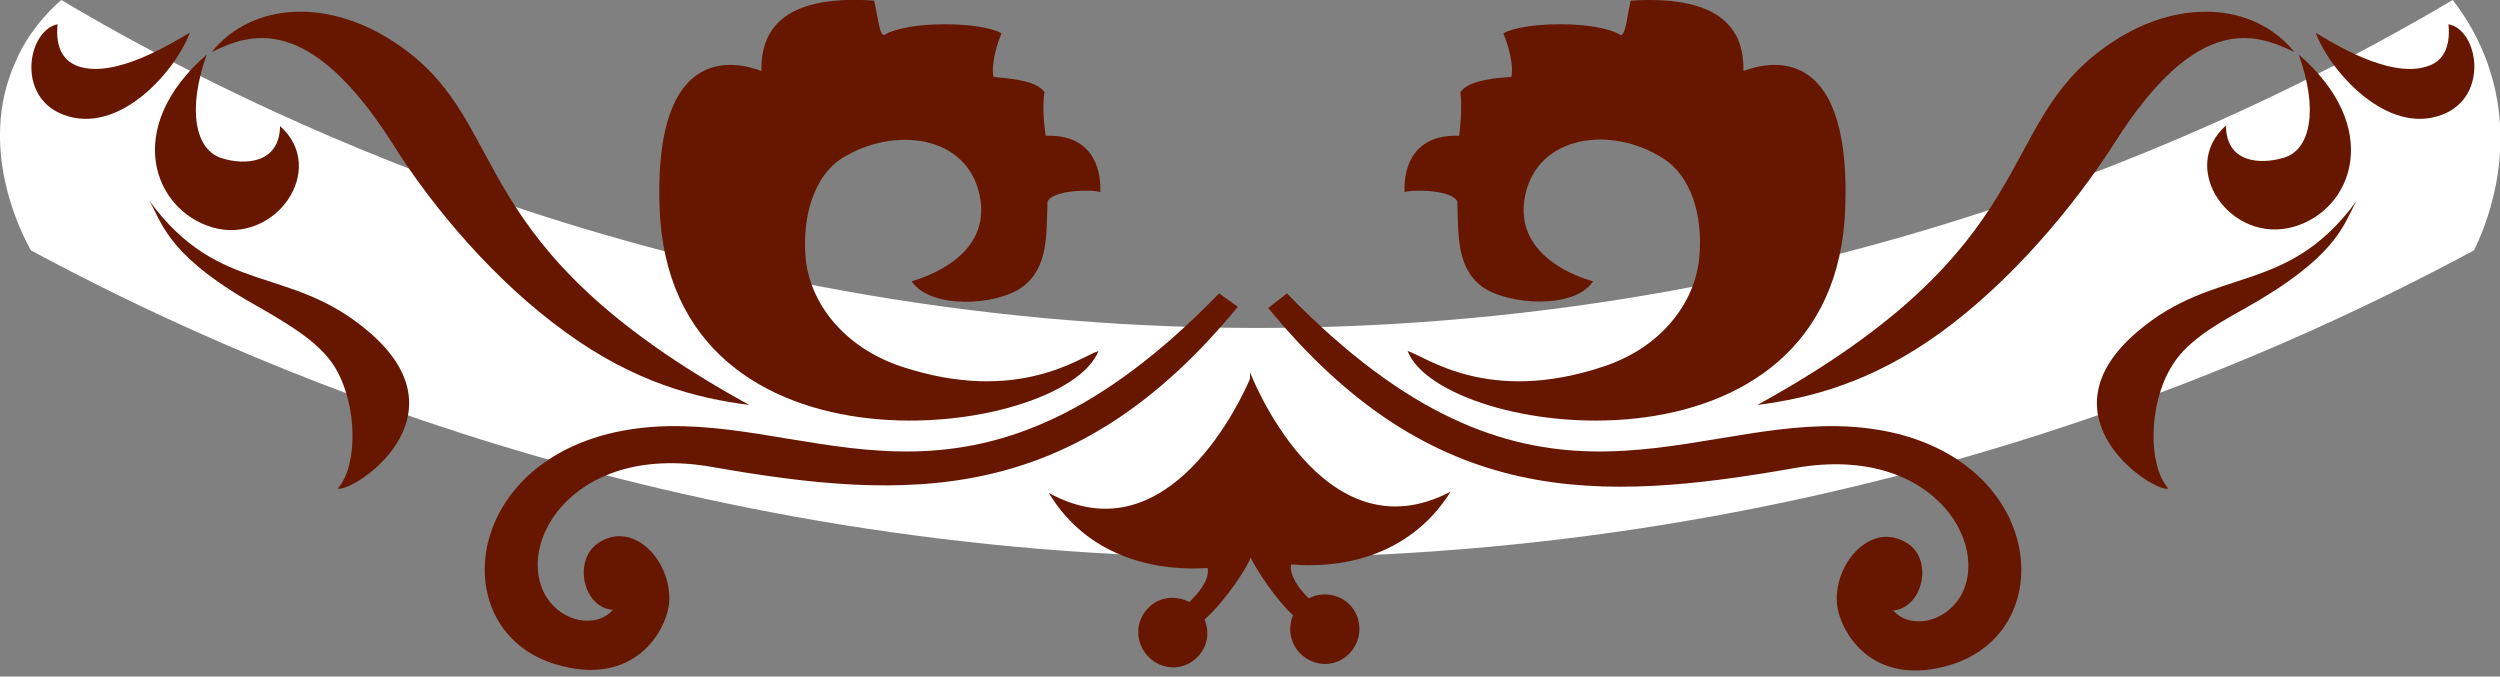 <?xml version="1.0" encoding="utf-8"?>
<!-- Generator: Adobe Illustrator 21.0.2, SVG Export Plug-In . SVG Version: 6.00 Build 0)  -->
<svg version="1.1" id="pattern" xmlns="http://www.w3.org/2000/svg" xmlns:xlink="http://www.w3.org/1999/xlink" x="0px" y="0px"
	 viewBox="0 0 412.4 111.6" style="enable-background:new 0 0 412.4 111.6;" xml:space="preserve">
<rect x="0" y="0" width="412.4" height="111.6" fill="#808080" stroke="none"/>
<style type="text/css">
	.hotel-weave-0{fill:#FFFFFF;}
	.hotel-weave-1{fill:#671700;}
</style>
<path class="hotel-weave-0" d="M10.1,0c29.7,17.6,100.1,53.9,196.8,54.1C304,54.2,374.8,17.6,404.6,0c2.1,2.7,4.5,6.5,6.1,11.5
	c4.5,13.9-0.8,26.2-2.6,29.8c-33.4,18-105.2,50.8-201.9,50.7C110.1,91.9,38.5,59.3,5.1,41.3C3.9,39.2-4,24.5,2.6,10.1
	C4.6,5.5,7.6,2.2,10.1,0z"/>
<path class="hotel-weave-1" d="M212.3,48.4l-3.1,2.4c27.2,33.2,54.5,32.1,86.9,26.4c23.8-4.2,33.2,14.2,26.5,22.3c-3,3.6-8,3.9-10.3,1.2
	c4.9-0.4,6.7-8.4,2.3-11.1c-5.8-3.7-11.9,3.1-11.6,9.6c0.2,4.6,5.6,14.6,19,10.4c19.5-6.2,14.6-38.6-18.8-39.3
	C276.3,69.8,251.9,89.2,212.3,48.4L212.3,48.4z"/>
<path class="hotel-weave-1" d="M388.7,33.2c-2.2,4-3.2,9.2-18.6,17.8c-5.3,2.9-9.7,5.7-11.9,9.5c-3.8,6.2-3.9,16.3-0.5,20.1
	c-2.5,0.7-21.7-11.8-5.1-25.9C365.5,43.7,377.2,48.9,388.7,33.2L388.7,33.2z"/>
<path class="hotel-weave-1" d="M403.9,4c4.9,0.9,6.8,11.9-1,14.9c-9.2,3.6-18.7-7.4-20.9-13.5c2.8,1.7,12.1,7.5,18.2,5.6
	C402.8,10.3,404.3,8.1,403.9,4L403.9,4z"/>
<path class="hotel-weave-1" d="M379.2,9c14,12.1,8.9,25.6-0.8,28.4c-10.4,3-19.2-9.6-11.2-16.7c0,6.2,5.7,6.5,9.6,5.3
	C381.1,24.7,382.5,18.2,379.2,9L379.2,9z"/>
<path class="hotel-weave-1" d="M378.5,8.6c-6.2-3-15.9-6.8-29.7,15c-6.9,10.8-17.3,23-28.6,31.2c-11.4,8.3-21.7,10.9-30.3,12
	c48-26.4,38.6-45.9,57.6-59.2C358.9-0.5,371.8,0.3,378.5,8.6L378.5,8.6z"/>
<path class="hotel-weave-1" d="M232.2,57.9c3,0.9,13.2,8.9,32.2,2.6c9.8-3.2,15.2-10.7,15.9-17.9c0.7-6.9-1.3-13.6-6-16.5
	c-8.4-5.4-20.6-3.9-22.7,6.1c-2.1,10,8.9,13.6,11.2,14.2c-3,4.6-13.9,4-18.3,0.9c-4.3-3.2-3.9-8.7-4.1-14c-0.6-2-7.6-2.1-8.7-1.6
	c-0.2-4.4,1.7-9.6,9-9.3c0,0,0.6-4.3,0.2-7.2c1.4-2.1,6.6-2.4,8.4-2.5c0.3-0.9,0.1-3.8-1.3-7.2c3.2-1.9,15.3-2.2,19.4,0.3
	c0.8-0.2,1-3.1,1.6-5.7c15.9-1,18.7,5.6,18.6,11.6c0.9-0.2,17.8-7.8,16.8,22.4C303,81.1,237.7,72.3,232.2,57.9L232.2,57.9z"/>
<path class="hotel-weave-1" d="M201.1,48.4c-39.6,40.8-64,21.4-90.9,21.9c-33.4,0.7-38.3,33.1-18.8,39.2c13.4,4.2,18.8-5.8,19-10.4
	c0.3-6.5-5.8-13.3-11.6-9.6c-4.4,2.8-2.6,10.8,2.3,11.1c-2.3,2.7-7.3,2.4-10.3-1.2c-6.7-8.2,2.7-26.5,26.5-22.4
	c32.4,5.7,59.7,6.7,86.9-26.4L201.1,48.4L201.1,48.4z"/>
<path class="hotel-weave-1" d="M24.7,33.2c11.5,15.7,23.1,10.4,36.1,21.5c16.6,14.1-2.6,26.6-5.1,25.9c3.4-3.8,3.3-13.9-0.5-20.1
	c-2.3-3.7-6.7-6.5-11.9-9.5C27.9,42.5,26.9,37.2,24.7,33.2L24.7,33.2z"/>
<path class="hotel-weave-1" d="M9.5,4c-0.4,4.1,1.1,6.2,3.6,7c6.1,1.9,15.4-4,18.2-5.6c-2.2,6.1-11.6,17.1-20.9,13.5C2.6,15.9,4.6,5,9.5,4
	L9.5,4z"/>
<path class="hotel-weave-1" d="M34.1,9c-3.3,9.3-1.8,15.8,2.5,17.1c3.8,1.2,9.5,0.9,9.6-5.3c8,7.1-0.8,19.7-11.2,16.7
	C25.3,34.6,20.2,21.1,34.1,9L34.1,9z"/>
<path class="hotel-weave-1" d="M34.9,8.6c6.7-8.3,19.6-9.1,31.1-1c19,13.3,9.5,32.8,57.6,59.2c-8.7-1.1-18.9-3.7-30.3-12
	c-11.4-8.2-21.8-20.3-28.6-31.2C50.8,1.8,41,5.6,34.9,8.6L34.9,8.6z"/>
<path class="hotel-weave-1" d="M181.2,57.9c-5.6,14.4-70.9,23.2-72.4-23.8c-1-30.2,15.9-22.6,16.8-22.4c-0.1-6,2.7-12.7,18.6-11.6
	c0.6,2.5,0.8,5.5,1.6,5.7c4.1-2.5,16.3-2.2,19.4-0.3c-1.4,3.4-1.6,6.3-1.3,7.2c1.8,0.2,7,0.4,8.4,2.5c-0.5,2.9,0.2,7.2,0.2,7.2
	c7.3-0.3,9.2,4.9,9,9.3c-1.1-0.5-8-0.4-8.7,1.6c-0.2,5.2,0.2,10.8-4.1,14s-15.3,3.7-18.3-0.9c2.3-0.7,13.3-4.2,11.2-14.2
	s-14.2-11.4-22.7-6.1c-4.6,2.9-6.6,9.6-6,16.5c0.7,7.3,6.2,14.7,15.9,17.9C168,66.8,178.3,58.8,181.2,57.9L181.2,57.9z"/>
<path class="hotel-weave-1" d="M206.2,62.5v-1.1c0,0,11.8,30.9,33.1,19.7c-7,11.2-19,12.7-26.3,12c-0.4,1.6,1.2,4,2.9,5.6
	c2.1-1.1,4.9-0.8,6.7,1c2.2,2.2,2.2,5.8,0,8.1c-2.2,2.3-5.8,2.3-8.1,0c-1.7-1.7-2.1-4.2-1.2-6.3c-2.9-2.7-5.9-7.3-7-9.5
	c-0.5,1.5-4.1,7.1-7.6,10.2c0.9,2.1,0.5,4.6-1.3,6.3c-2.2,2.2-5.8,2.1-8-0.2c-2.2-2.3-2.2-5.9,0.1-8.1c1.8-1.8,4.5-2,6.7-0.9
	c1.7-1.6,3.4-3.9,3-5.6c-7.4,0.5-19.4-1.1-26.2-12.4C192.9,92.3,205,65.3,206.2,62.5L206.2,62.5z"/>
</svg>
